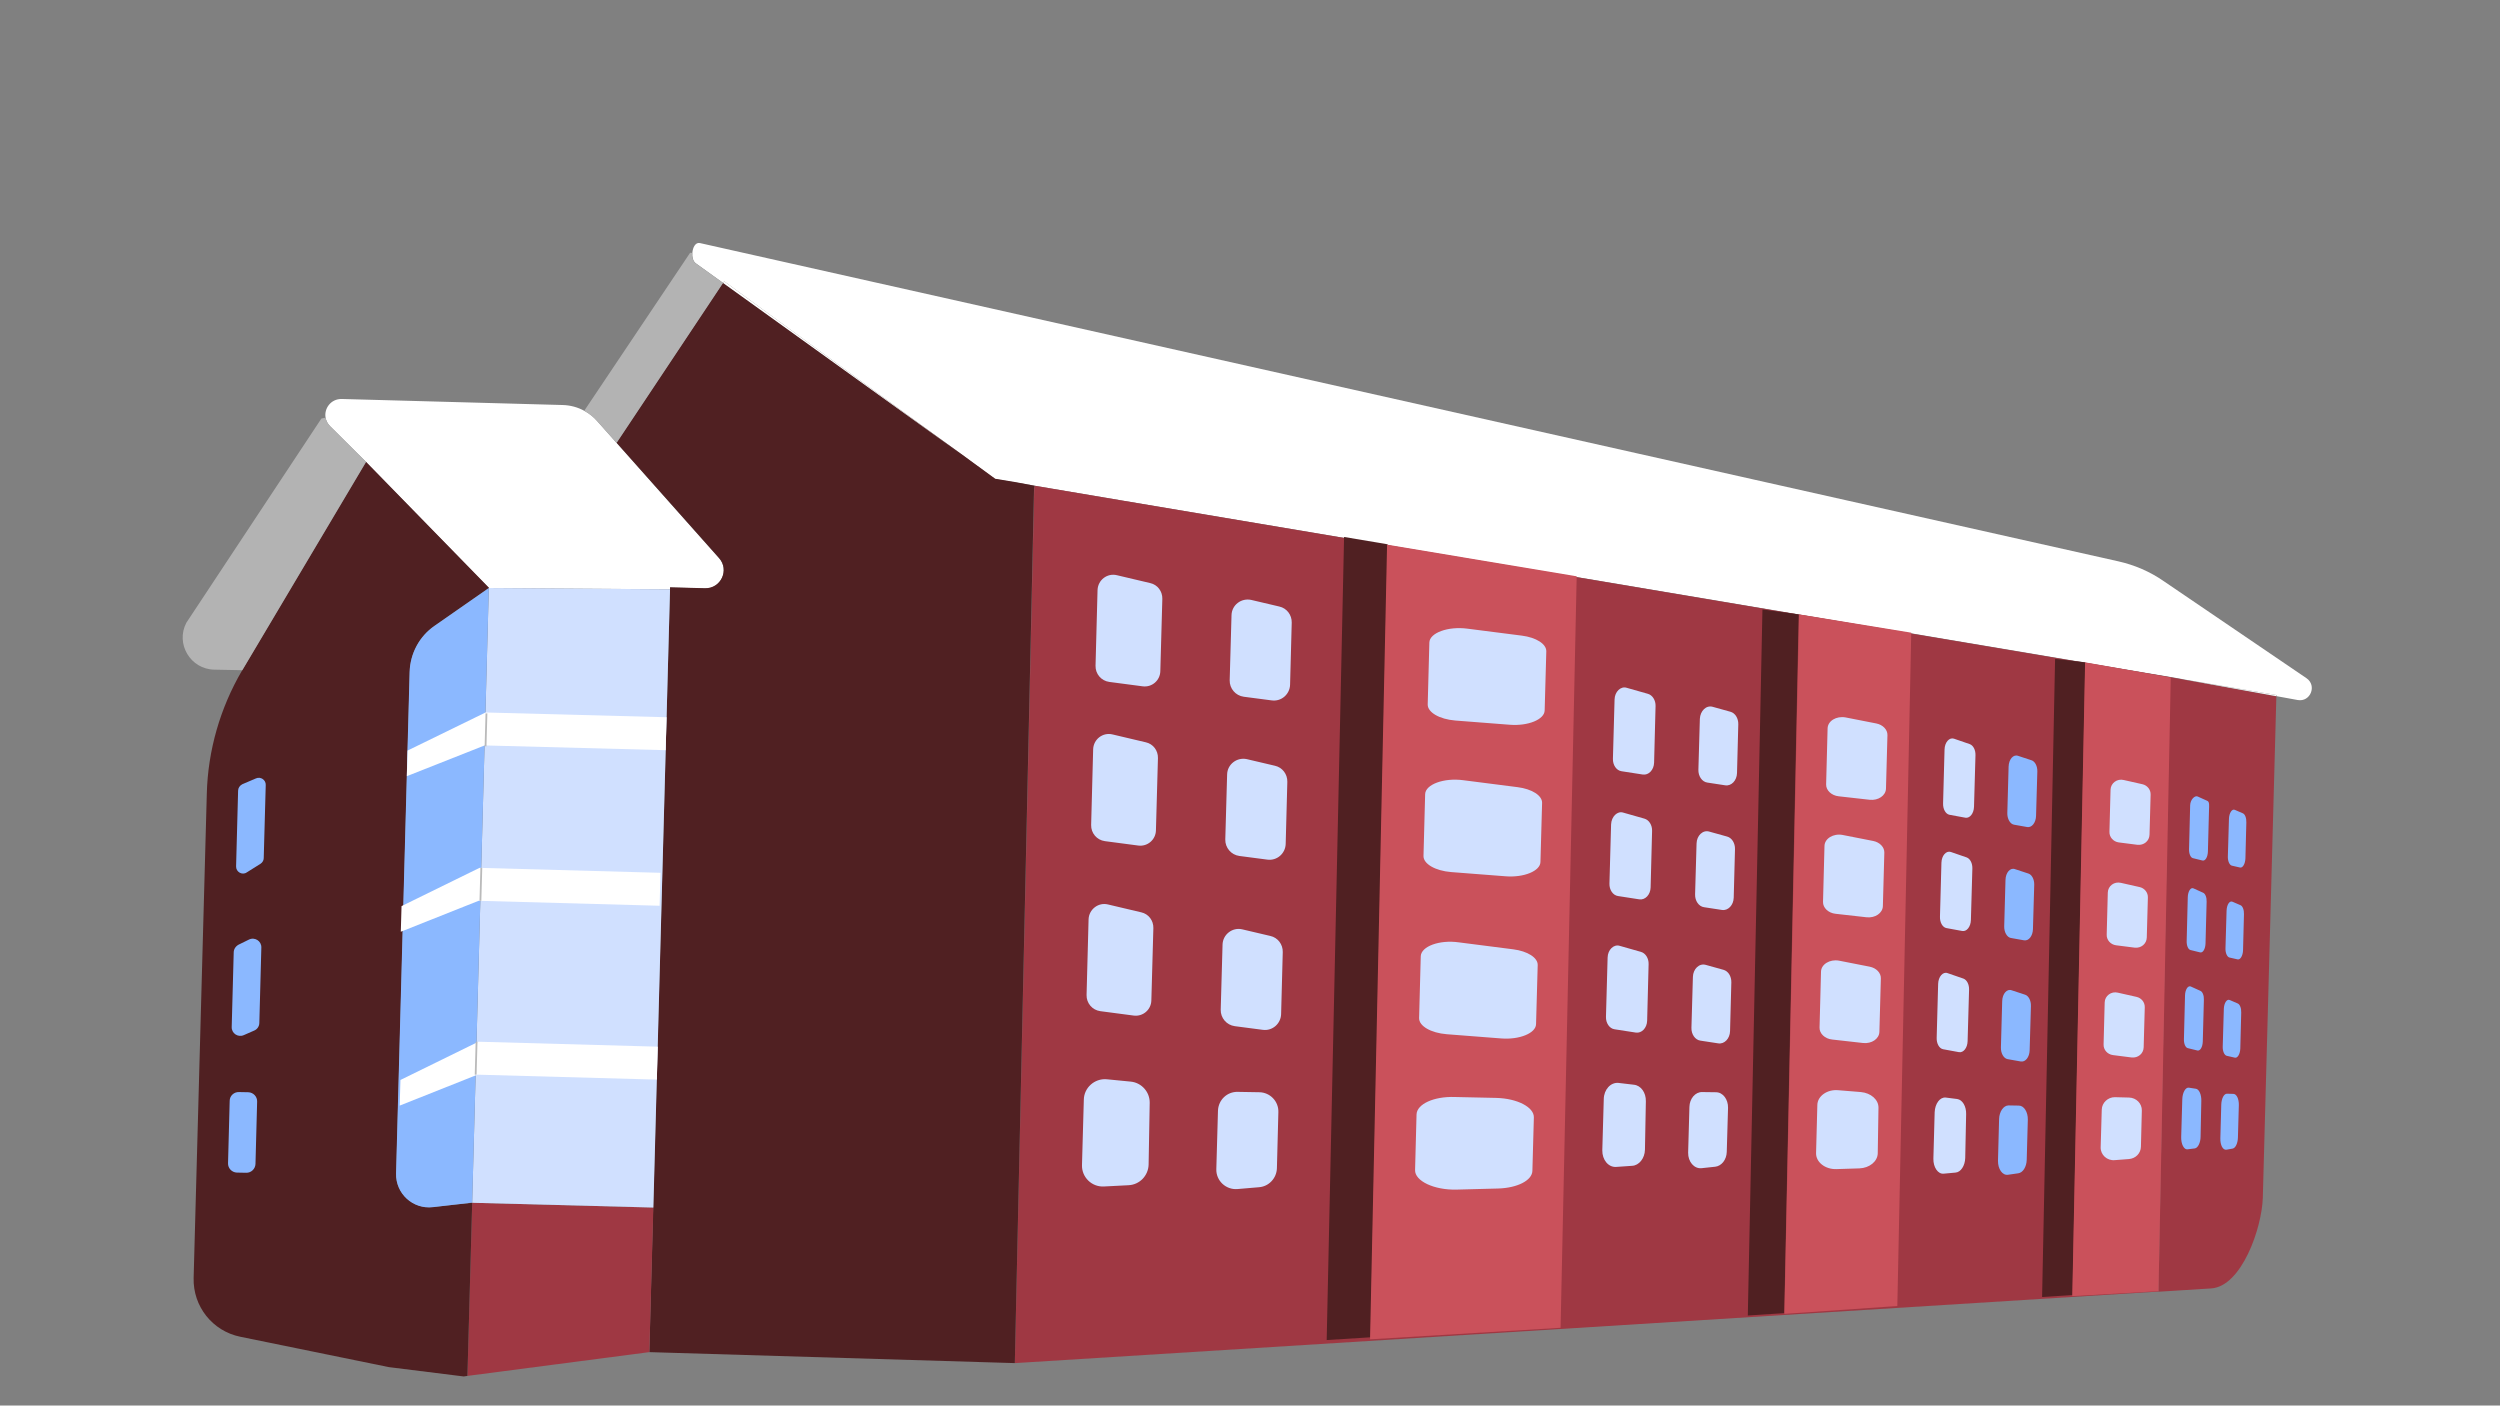<?xml version="1.0" encoding="utf-8"?>
<!-- Generator: Adobe Illustrator 23.0.3, SVG Export Plug-In . SVG Version: 6.00 Build 0)  -->
<svg version="1.1" id="Layer_1" xmlns="http://www.w3.org/2000/svg" xmlns:xlink="http://www.w3.org/1999/xlink" x="0px" y="0px"
	 viewBox="0 0 1366 768" style="enable-background:new 0 0 1366 768;" xml:space="preserve">
<rect x="0" y="0" width="1366" height="768" fill="#808080" stroke="none"/>
<style type="text/css">
	.st0{fill:#FFFFFF;stroke:#BABABA;stroke-miterlimit:10;}
	.st1{fill:#FFFFFF;}
	.st2{fill:#9F3843;}
	.st3{fill:#502022;}
	.st4{fill:#B3B3B3;}
	.st5{fill:#D0E0FF;}
	.st6{fill:#8BB8FF;}
	.st7{fill:#CA515B;}
	.st8{fill:none;}
	.st9{fill:none;stroke:#BABABA;stroke-miterlimit:10;}
</style>
<g>
	<path class="st0" d="M363.5,786.5"/>
	<g id="XMLID_1_">
		<g>
			<path class="st1" d="M524.7,247.8l-129-94.1l-0.6,0.9l-15-10.8c-1.4-1.1-2-3.4-1.8-5.6c0.2-3,1.7-5.9,4.1-5.4l775,173.9
				c8.9,2,17.3,5.6,24.8,10.8l78.1,53.1c5.8,4,2.1,13.1-4.8,11.9l-11.5-2.1v-0.6l-51.5-8.7l-0.3-0.1l-6.3-1.1L612,273.3l-46.7-7.9
				l-10.1-1.7l-11.5-1.9L524.7,247.8z"/>
			<path class="st1" d="M392.9,305c5.8,6.5,1,16.8-7.7,16.5l-19.1-0.5v1l-99-0.7L200,252.4l-19.6-19.5c-1.4-1.4-2.2-3-2.5-4.7
				c-0.9-5,2.9-10.3,8.8-10.2l120.7,3.3c4.2,0.1,8.3,1.2,11.9,3.2c2.7,1.4,5.1,3.3,7.1,5.7l10.5,11.8L392.9,305z"/>
			<path class="st2" d="M1179.4,705.2l6.2-334.5l0.1-0.7l6.3,1.1l0.3,0.1l51.5,9.3l-7.4,273.9c-0.5,16.7-11.6,48.6-28.3,49.6
				l-28.7,1.8L1179.4,705.2z"/>
			<polygon class="st1" points="1243.9,379.8 1243.9,380.4 1192.4,371.1 			"/>
			<polygon class="st2" points="1179.4,705.2 1179.5,705.7 554.6,744.8 554.5,744.5 565.1,266.9 565.3,265.4 612,273.3 1185.7,370 
				1185.6,370.7 			"/>
			<path class="st3" d="M565.3,265.4l-0.3,1.5l-10.5,477.6v0.3l-199.7-6l2.1-79l9.2-337.9v-1l19.1,0.5c8.7,0.2,13.5-10,7.7-16.5
				l-56-63l58.1-87.4l129.6,93.1l19.2,14l11.5,1.9L565.3,265.4z"/>
			<polygon class="st1" points="524.7,247.8 395.1,154.6 395.7,153.7 			"/>
			<path class="st4" d="M395.1,154.6L336.9,242l-10.5-11.8c-2.1-2.3-4.5-4.2-7.1-5.7l0.5-0.9l57.3-85.5l1.1,0.1
				c-0.2,2.2,0.4,4.5,1.8,5.6L395.1,154.6z"/>
			<polygon class="st2" points="357,659.8 354.8,738.8 255.4,751.8 258,657.2 			"/>
			<polygon class="st5" points="366.1,322 357,659.8 258,657.2 258.9,623.8 267.1,321.3 			"/>
			<path class="st3" d="M258,657.2l-2.6,94.6l-2,0.3l-40.9-5.1l-81.2-16.6c-15.2-3.1-25.9-16.6-25.5-32.1l7.2-264.6
				c0.6-23.7,7.3-46.9,19.3-67.4c0.1-0.2,0.2-0.4,0.3-0.5L200,252.4l67.2,68.8l-29.7,20.7c-8.3,5.8-13.3,15.1-13.6,25.2l-7.4,274
				c-0.3,11,9.2,19.7,20.1,18.4L258,657.2z"/>
			<path class="st6" d="M258.9,623.8l-0.9,33.3l-21.5,2.5c-10.9,1.3-20.4-7.4-20.1-18.4l7.4-274c0.3-10.1,5.3-19.5,13.6-25.2
				l29.7-20.7L258.9,623.8z"/>
			<path class="st4" d="M200,252.4l-67.3,113.3c-0.1,0.2-0.2,0.4-0.3,0.5l-15.3-0.3c-13-0.2-21.3-14.1-15.3-25.6l73.8-111.6l2.3-0.5
				c0.3,1.7,1.1,3.3,2.5,4.7L200,252.4z"/>
		</g>
	</g>
	<polyline class="st3" points="748.9,730.7 758.2,297.4 734.4,293.4 724.9,732.2 	"/>
	<polygon class="st7" points="861.5,314.9 852.7,725.5 748.6,731.8 757.9,297.6 	"/>
	<polyline class="st3" points="955,718.8 963,333 982.8,335.7 974.9,717.5 	"/>
	<polygon class="st7" points="1036.7,713.6 1044.3,345.7 983,335.7 975,717.9 	"/>
	<polyline class="st3" points="1115.8,708.7 1122.9,360 1139.4,361.9 1132.4,707.6 	"/>
	<path class="st0" d="M1150.4,362.7"/>
	<polygon class="st7" points="1179.4,705.5 1186.1,370.2 1139.3,361.9 1132.3,708.2 	"/>
	<path class="st6" d="M130.1,432l-1.1,41.4c-0.1,3,3.3,5,5.8,3.3l7.5-4.7c1.1-0.7,1.8-1.9,1.8-3.1l1.1-40c0.1-2.8-2.8-4.7-5.3-3.6
		l-7.5,3.2C131,429.2,130.1,430.6,130.1,432z"/>
	<path class="st6" d="M127.7,520.4l-1.1,40.8c-0.1,3.4,3.4,5.8,6.6,4.4l5.7-2.5c1.7-0.7,2.8-2.4,2.8-4.2l1.1-41.2
		c0.1-3.5-3.6-5.9-6.8-4.3l-5.7,2.8C128.7,517.1,127.7,518.7,127.7,520.4z"/>
	<path class="st6" d="M125.5,601.5l-0.9,34.1c-0.1,2.7,2.1,5,4.8,5.1l5.1,0.1c2.7,0.1,5-2.1,5.1-4.8l0.9-34.1c0.1-2.7-2.1-5-4.8-5.1
		l-5.1-0.1C127.8,596.6,125.5,598.8,125.5,601.5z"/>
	<path class="st5" d="M599.7,322.4l-1.1,41.4c-0.1,4.4,3.1,8.2,7.5,8.8l18.2,2.4c5.1,0.7,9.6-3.2,9.7-8.3l1.1-39.5
		c0.1-4.1-2.6-7.7-6.6-8.6l-18.2-4.3C605,313,599.9,316.9,599.7,322.4z"/>
	<path class="st5" d="M672.9,336.2l-1,35.5c-0.1,4.5,3.2,8.4,7.7,9l15.3,2c5.2,0.7,9.8-3.3,10-8.5l0.9-34c0.1-4.2-2.7-7.9-6.8-8.8
		l-15.3-3.6C678.2,326.6,673,330.6,672.9,336.2z"/>
	<path class="st5" d="M592.2,600.9l-1,35.7c-0.2,6.6,5.3,12,11.9,11.7l13.6-0.7c6-0.3,10.7-5.2,10.9-11.2l0.6-33.8
		c0.1-5.9-4.4-11-10.3-11.6l-13.3-1.3C598.1,589.2,592.3,594.3,592.2,600.9z"/>
	<path class="st5" d="M665.5,606.9l-0.9,31.9c-0.2,6.3,5.2,11.4,11.5,10.9l11.8-1c5.4-0.4,9.6-4.9,9.8-10.3l0.8-30.7
		c0.2-5.9-4.5-10.8-10.4-10.9l-11.7-0.2C670.5,596.4,665.7,601,665.5,606.9z"/>
	<path class="st5" d="M597.3,409.4l-1.1,41.4c-0.1,4.4,3.1,8.2,7.5,8.8l18.2,2.4c5.1,0.7,9.6-3.2,9.7-8.3l1.1-39.5
		c0.1-4.1-2.6-7.7-6.6-8.6l-18.2-4.3C602.6,400,597.5,403.9,597.3,409.4z"/>
	<path class="st5" d="M670.5,423.2l-1,35.5c-0.1,4.5,3.2,8.4,7.7,9l15.3,2c5.2,0.7,9.8-3.3,10-8.5l0.9-34c0.1-4.2-2.7-7.9-6.8-8.8
		l-15.3-3.6C675.9,413.6,670.6,417.6,670.5,423.2z"/>
	<path class="st5" d="M594.8,502.3l-1.1,41.4c-0.1,4.4,3.1,8.2,7.5,8.8l18.2,2.4c5.1,0.7,9.6-3.2,9.7-8.3l1.1-39.5
		c0.1-4.1-2.6-7.7-6.6-8.6l-18.2-4.3C600.1,492.9,595,496.9,594.8,502.3z"/>
	<path class="st5" d="M668,516.2l-1,35.5c-0.1,4.5,3.2,8.4,7.7,9l15.3,2c5.2,0.7,9.8-3.3,10-8.5l0.9-34c0.1-4.2-2.7-7.9-6.8-8.8
		l-15.3-3.6C673.4,506.5,668.1,510.6,668,516.2z"/>
	<path class="st5" d="M882.2,382.2l-0.9,32.4c-0.1,3.4,1.9,6.4,4.7,6.8l11.6,1.8c3.2,0.5,6.1-2.5,6.2-6.5l0.8-30.9
		c0.1-3.2-1.7-6-4.2-6.7l-11.6-3.3C885.6,374.8,882.3,377.9,882.2,382.2z"/>
	<path class="st5" d="M928.8,392.8l-0.8,27.8c-0.1,3.5,2,6.6,4.9,7l9.8,1.5c3.3,0.5,6.3-2.6,6.4-6.7l0.7-26.6
		c0.1-3.3-1.7-6.2-4.3-6.9l-9.7-2.7C932.3,385.2,929,388.4,928.8,392.8z"/>
	<path class="st5" d="M876.3,600.5l-0.8,28c-0.1,5.2,3.3,9.4,7.6,9.1l8.7-0.6c3.8-0.2,6.9-4.1,7-8.8l0.5-26.5c0.1-4.7-2.7-8.6-6.5-9
		l-8.5-1C880.1,591.3,876.4,595.3,876.3,600.5z"/>
	<path class="st5" d="M923.1,604.8l-0.7,25c-0.1,5,3.3,8.9,7.3,8.5l7.5-0.8c3.5-0.4,6.2-3.9,6.3-8.1l0.7-24.1
		c0.1-4.6-2.8-8.5-6.6-8.5l-7.5-0.1C926.3,596.6,923.2,600.3,923.1,604.8z"/>
	<path class="st5" d="M880.3,450.4l-0.9,32.4c-0.1,3.4,1.9,6.4,4.7,6.8l11.6,1.8c3.2,0.5,6.1-2.5,6.2-6.5l0.8-30.9
		c0.1-3.2-1.7-6-4.2-6.7l-11.6-3.3C883.8,443,880.5,446.1,880.3,450.4z"/>
	<path class="st5" d="M927,460.9l-0.8,27.8c-0.1,3.5,2,6.6,4.9,7l9.8,1.5c3.3,0.5,6.3-2.6,6.4-6.7L948,464c0.1-3.3-1.7-6.2-4.3-6.9
		l-9.7-2.7C930.5,453.3,927.1,456.5,927,460.9z"/>
	<path class="st5" d="M878.4,523.2l-0.9,32.4c-0.1,3.4,1.9,6.4,4.7,6.8l11.6,1.8c3.2,0.5,6.1-2.5,6.2-6.5l0.8-30.9
		c0.1-3.2-1.7-6-4.2-6.7l-11.6-3.3C881.8,515.8,878.5,518.9,878.4,523.2z"/>
	<path class="st5" d="M925,533.8l-0.8,27.8c-0.1,3.5,2,6.6,4.9,7l9.8,1.5c3.3,0.5,6.3-2.6,6.4-6.7l0.7-26.6c0.1-3.3-1.7-6.2-4.3-6.9
		l-9.7-2.7C928.5,526.2,925.1,529.4,925,533.8z"/>
	<path class="st5" d="M1062.5,409.5l-0.8,29.5c-0.1,3.1,1.4,5.8,3.5,6.2l8.7,1.6c2.4,0.4,4.6-2.3,4.7-6l0.8-28.1
		c0.1-2.9-1.2-5.4-3.1-6.1l-8.7-3C1065.1,402.8,1062.6,405.6,1062.5,409.5z"/>
	<path class="st6" d="M1097.5,418.9l-0.7,25.3c-0.1,3.2,1.5,6,3.6,6.4l7.3,1.3c2.5,0.4,4.7-2.4,4.8-6.1l0.7-24.2
		c0.1-3-1.3-5.6-3.2-6.2l-7.3-2.4C1100.1,412,1097.6,414.9,1097.5,418.9z"/>
	<path class="st5" d="M1057.1,607.7l-0.7,25.4c-0.1,4.7,2.5,8.5,5.6,8.2l6.5-0.6c2.9-0.2,5.2-3.8,5.3-8l0.5-24
		c0.1-4.2-2-7.8-4.9-8.2l-6.3-0.8C1060,599.4,1057.3,603,1057.1,607.7z"/>
	<path class="st6" d="M1092.3,611.5l-0.6,22.7c-0.1,4.5,2.4,8.1,5.4,7.7l5.6-0.8c2.6-0.3,4.6-3.5,4.7-7.4l0.6-21.9
		c0.1-4.2-2.1-7.7-4.9-7.7l-5.6-0.1C1094.7,604,1092.4,607.4,1092.3,611.5z"/>
	<path class="st5" d="M1060.8,471.4l-0.8,29.5c-0.1,3.1,1.4,5.8,3.5,6.2l8.7,1.6c2.4,0.4,4.6-2.3,4.7-6l0.8-28.1
		c0.1-2.9-1.2-5.4-3.1-6.1l-8.7-3C1063.4,464.7,1060.9,467.5,1060.8,471.4z"/>
	<path class="st6" d="M1095.8,480.8l-0.7,25.3c-0.1,3.2,1.5,6,3.6,6.4l7.3,1.3c2.5,0.4,4.7-2.4,4.8-6.1l0.7-24.2
		c0.1-3-1.3-5.6-3.2-6.2l-7.3-2.4C1098.4,473.9,1095.9,476.8,1095.8,480.8z"/>
	<path class="st5" d="M1059,537.6l-0.8,29.5c-0.1,3.1,1.4,5.8,3.5,6.2l8.7,1.6c2.4,0.4,4.6-2.3,4.7-6l0.8-28.1
		c0.1-2.9-1.2-5.4-3.1-6.1l-8.7-3C1061.6,530.8,1059.1,533.7,1059,537.6z"/>
	<path class="st6" d="M1094,547l-0.7,25.3c-0.1,3.2,1.5,6,3.6,6.4l7.3,1.3c2.5,0.4,4.7-2.4,4.8-6.1l0.7-24.2c0.1-3-1.3-5.6-3.2-6.2
		l-7.3-2.4C1096.6,540.1,1094.1,543,1094,547z"/>
	<path class="st6" d="M1196.7,440l-0.6,23.9c-0.1,2.5,0.8,4.7,2.1,5l5.3,1.3c1.5,0.3,2.8-1.9,2.9-4.9l0.6-22.8
		c0.1-2.3,0.3-4.4-0.9-4.9l-5.3-2.4C1199.3,434.5,1196.8,436.8,1196.7,440z"/>
	<path class="st6" d="M1217.9,447.4l-0.6,20.5c-0.1,2.6,0.9,4.8,2.2,5.1l4.4,1c1.5,0.4,2.9-2,3-5l0.5-19.6c0.1-2.4-0.7-4.5-1.9-5
		l-4.4-1.9C1219.6,441.8,1218,444.2,1217.9,447.4z"/>
	<path class="st6" d="M1192.4,600.7l-0.6,20.6c-0.1,3.8,1.5,6.9,3.4,6.7l4-0.5c1.7-0.2,3.2-3.1,3.2-6.5l0.4-19.5
		c0.1-3.4-1.2-6.3-2.9-6.6l-3.9-0.6C1194.2,594,1192.5,596.9,1192.4,600.7z"/>
	<path class="st6" d="M1213.7,603.6l-0.5,18.4c-0.1,3.7,1.4,6.5,3.3,6.2l3.4-0.6c1.6-0.3,2.8-2.9,2.9-6l0.5-17.7
		c0.1-3.4-1.2-6.2-3-6.2l-3.4-0.1C1215.2,597.5,1213.8,600.2,1213.7,603.6z"/>
	<path class="st6" d="M1195.4,490.2l-0.6,23.9c-0.1,2.5,0.8,4.7,2.1,5l5.3,1.3c1.5,0.3,2.8-1.9,2.9-4.9l0.6-22.8
		c0.1-2.3-0.7-4.4-1.9-4.9l-5.3-2.4C1197,484.7,1195.5,487,1195.4,490.2z"/>
	<path class="st6" d="M1216.6,497.6l-0.6,20.5c-0.1,2.6,0.9,4.8,2.2,5.1l4.4,1c1.5,0.4,2.9-2,3-5l0.5-19.6c0.1-2.4-0.7-4.5-1.9-5
		l-4.4-1.9C1218.2,492,1216.7,494.4,1216.6,497.6z"/>
	<path class="st6" d="M1193.9,543.8l-0.6,23.9c-0.1,2.5,0.8,4.7,2.1,5l5.3,1.3c1.5,0.3,2.8-1.9,2.9-4.9l0.6-22.8
		c0.1-2.3-0.7-4.4-1.9-4.9l-5.3-2.4C1195.5,538.4,1194,540.7,1193.9,543.8z"/>
	<path class="st6" d="M1215.1,551.3l-0.6,20.5c-0.1,2.6,0.9,4.8,2.2,5.1l4.4,1c1.5,0.4,2.9-2,3-5l0.5-19.6c0.1-2.4-0.7-4.5-1.9-5
		l-4.4-1.9C1216.8,545.7,1215.2,548,1215.1,551.3z"/>
	<path class="st5" d="M998.6,398l-0.8,30.6c-0.1,3.2,2.9,6.1,6.9,6.5l16.9,1.9c4.7,0.5,8.8-2.3,8.9-6.1l0.8-29.2
		c0.1-3-2.5-5.7-6.1-6.4l-16.8-3.3C1003.4,391.1,998.7,393.9,998.6,398z"/>
	<path class="st5" d="M993,603.7l-0.7,26.4c-0.1,4.9,5,8.9,11.1,8.7l12.6-0.4c5.5-0.2,9.9-3.8,10-8.2l0.4-24.9
		c0.1-4.4-4.1-8.1-9.6-8.6l-12.3-1C998.4,595.1,993.1,598.9,993,603.7z"/>
	<path class="st5" d="M996.9,462.2l-0.8,30.6c-0.1,3.2,2.9,6.1,6.9,6.5l16.9,1.9c4.7,0.5,8.8-2.3,8.9-6.1l0.8-29.2
		c0.1-3-2.5-5.7-6.1-6.4l-16.8-3.3C1001.7,455.3,997,458.2,996.9,462.2z"/>
	<path class="st5" d="M995,530.9l-0.8,30.6c-0.1,3.2,2.9,6.1,6.9,6.5l16.9,1.9c4.7,0.5,8.8-2.3,8.9-6.1l0.8-29.2
		c0.1-3-2.5-5.7-6.1-6.4l-16.8-3.3C999.8,524,995.1,526.9,995,530.9z"/>
	<path class="st5" d="M781,351.1l-0.9,33.8c-0.1,4.3,6.4,8.1,15.1,8.8l29.7,2.3c10.1,0.8,19-2.9,19.1-7.8l0.9-32.3
		c0.1-4-5.5-7.6-13.4-8.6l-29.7-3.8C791.2,342.1,781.1,345.8,781,351.1z"/>
	<path class="st5" d="M774,608.9l-0.8,30.4c-0.2,6,10.4,11,22.6,10.7l22.8-0.6c10.5-0.3,18.5-4.4,18.7-9.6l0.8-29.2
		c0.2-5.6-9-10.4-20.5-10.7l-22.7-0.5C783.4,599,774.2,603.3,774,608.9z"/>
	<path class="st5" d="M778.7,433.9l-0.9,33.8c-0.1,4.3,6.4,8.1,15.1,8.8l29.7,2.3c10.1,0.8,19-2.9,19.1-7.8l0.9-32.3
		c0.1-4-5.5-7.6-13.4-8.6l-29.7-3.8C788.9,424.9,778.9,428.6,778.7,433.9z"/>
	<path class="st5" d="M776.3,522.5l-0.9,33.8c-0.1,4.3,6.4,8.1,15.1,8.8l29.7,2.3c10.1,0.8,19-2.9,19.1-7.8l0.9-32.3
		c0.1-4-5.5-7.6-13.4-8.6l-29.7-3.8C786.5,513.4,776.5,517.1,776.3,522.5z"/>
	<path class="st5" d="M1153.2,431.5l-0.6,23c-0.1,2.9,2.1,5.4,5.1,5.8l10.2,1.3c3.5,0.4,6.5-2.1,6.6-5.5l0.6-21.9
		c0.1-2.7-1.8-5.1-4.5-5.7l-10.2-2.3C1156.8,425.3,1153.3,427.9,1153.2,431.5z"/>
	<path class="st5" d="M1148.4,606.3l-0.6,20.6c-0.1,4.1,3.5,7.4,7.7,7l7.8-0.6c3.6-0.3,6.4-3.1,6.5-6.7l0.5-19.8c0.1-3.8-3-7-7-7.1
		l-7.8-0.2C1151.8,599.5,1148.5,602.5,1148.4,606.3z"/>
	<path class="st5" d="M1151.7,487.7l-0.6,23c-0.1,2.9,2.1,5.4,5.1,5.8l10.2,1.3c3.5,0.4,6.5-2.1,6.6-5.5l0.6-21.9
		c0.1-2.7-1.8-5.1-4.5-5.7l-10.2-2.3C1155.2,481.5,1151.8,484.1,1151.7,487.7z"/>
	<path class="st5" d="M1150,547.7l-0.6,23c-0.1,2.9,2.1,5.4,5.1,5.8l10.2,1.3c3.5,0.4,6.5-2.1,6.6-5.5l0.6-21.9
		c0.1-2.7-1.8-5.1-4.5-5.7l-10.2-2.3C1153.6,541.5,1150.1,544.1,1150,547.7z"/>
	<path class="st0" d="M860.6,344.9"/>
	<polygon class="st8" points="222.7,410.5 265.3,389.3 364.2,392 363.8,408.9 264.8,406.2 222.3,423.7 	"/>
	<path class="st8" d="M280.4,72.1"/>
	<polygon class="st1" points="222.7,410.1 265.3,389.3 364.2,391.9 363.7,409.9 264.8,407.3 222.3,424.1 	"/>
	<polygon class="st1" points="219.4,495.1 262,474.2 360.9,476.9 360.4,494.9 261.5,492.2 219,509.1 	"/>
	<polygon class="st1" points="218.8,590.1 261.4,569.2 359.4,571.9 358.9,589.9 260.9,587.2 218.4,604.1 	"/>
	<line class="st9" x1="265.8" y1="389.8" x2="265.3" y2="407.8"/>
	<line class="st9" x1="263" y1="474.2" x2="262.5" y2="492.2"/>
	<line class="st9" x1="260.4" y1="569.2" x2="259.9" y2="587.2"/>
</g>
</svg>
